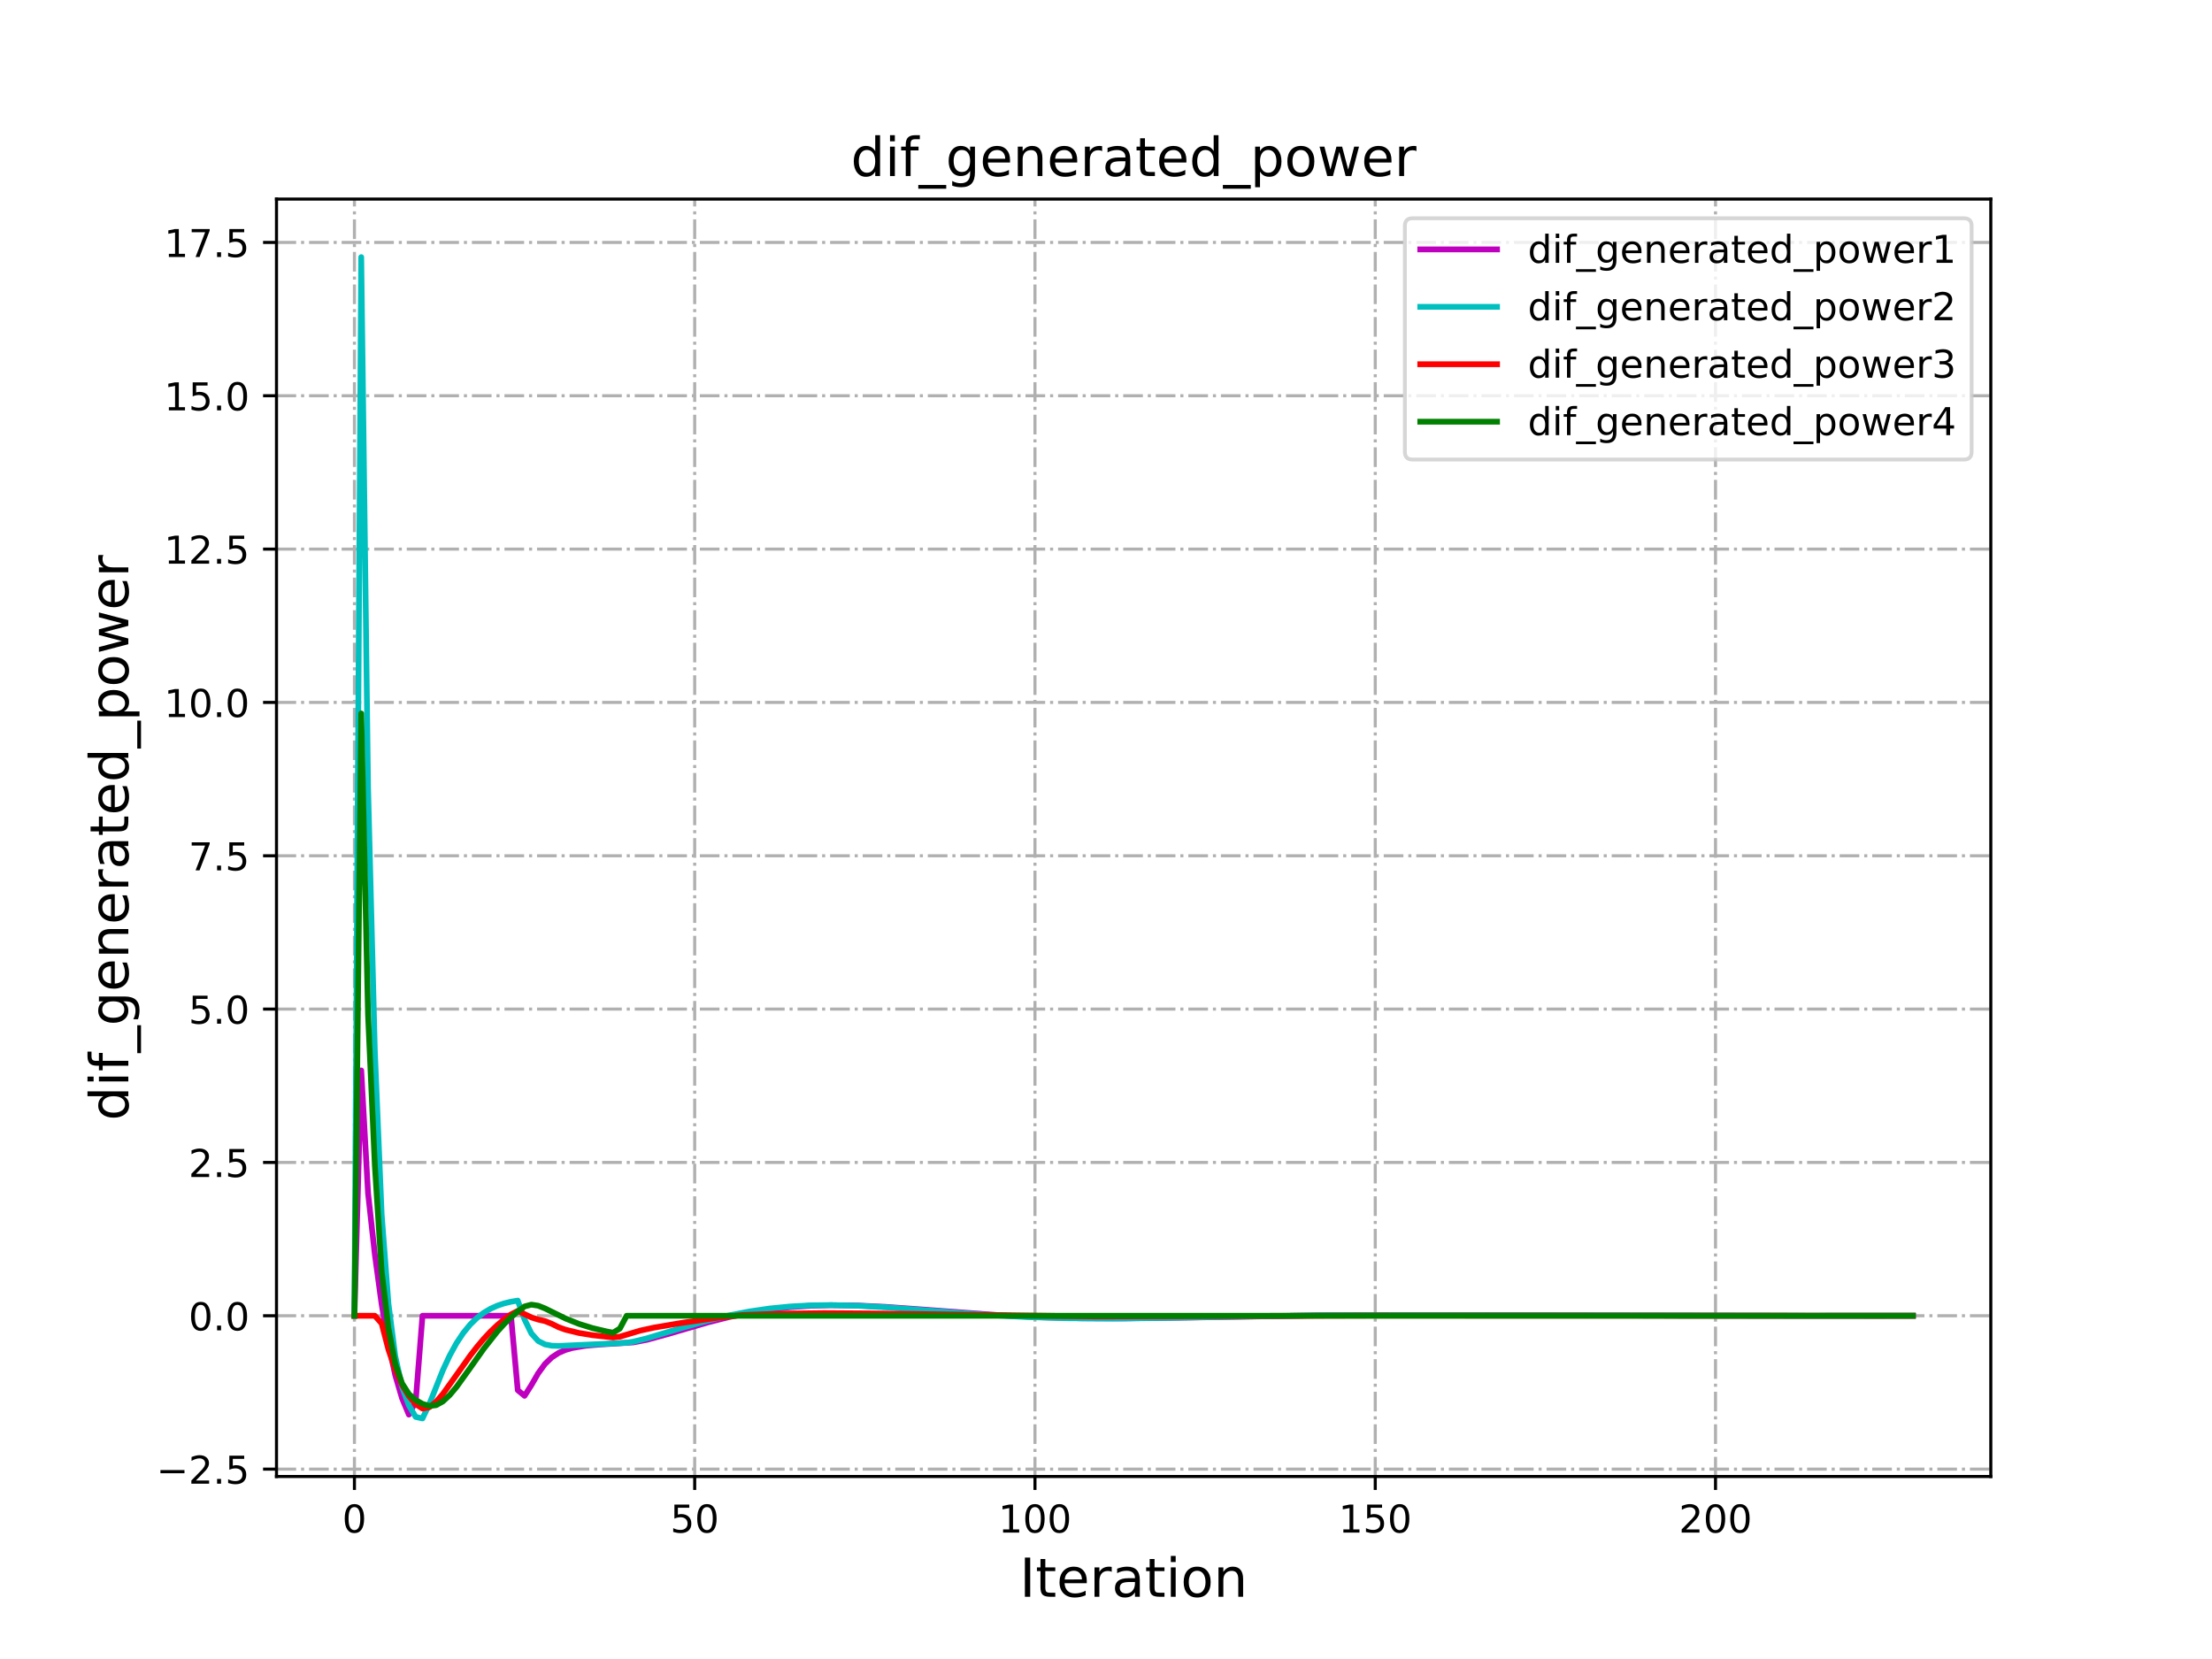 <?xml version="1.0" encoding="utf-8" standalone="no"?>
<!DOCTYPE svg PUBLIC "-//W3C//DTD SVG 1.1//EN"
  "http://www.w3.org/Graphics/SVG/1.1/DTD/svg11.dtd">
<!-- Created with matplotlib (http://matplotlib.org/) -->
<svg height="432pt" version="1.1" viewBox="0 0 576 432" width="576pt" xmlns="http://www.w3.org/2000/svg" xmlns:xlink="http://www.w3.org/1999/xlink">
 <defs>
  <style type="text/css">
*{stroke-linecap:butt;stroke-linejoin:round;}
  </style>
 </defs>
 <g id="figure_1">
  <g id="patch_1">
   <path d="M 0 432 
L 576 432 
L 576 0 
L 0 0 
z
" style="fill:#ffffff;"/>
  </g>
  <g id="axes_1">
   <g id="patch_2">
    <path d="M 72 384.48 
L 518.4 384.48 
L 518.4 51.84 
L 72 51.84 
z
" style="fill:#ffffff;"/>
   </g>
   <g id="matplotlib.axis_1">
    <g id="xtick_1">
     <g id="line2d_1">
      <path clip-path="url(#pdd7b84bc71)" d="M 92.291 384.48 
L 92.291 51.84 
" style="fill:none;stroke:#b0b0b0;stroke-dasharray:5.12,1.28,0.8,1.28;stroke-dashoffset:0;stroke-width:0.8;"/>
     </g>
     <g id="line2d_2">
      <defs>
       <path d="M 0 0 
L 0 3.5 
" id="m11b4e181bc" style="stroke:#000000;stroke-width:0.8;"/>
      </defs>
      <g>
       <use style="stroke:#000000;stroke-width:0.8;" x="92.291" xlink:href="#m11b4e181bc" y="384.48"/>
      </g>
     </g>
     <g id="text_1">
      <!-- 0 -->
      <defs>
       <path d="M 31.781 66.406 
Q 24.172 66.406 20.328 58.906 
Q 16.5 51.422 16.5 36.375 
Q 16.5 21.391 20.328 13.891 
Q 24.172 6.391 31.781 6.391 
Q 39.453 6.391 43.281 13.891 
Q 47.125 21.391 47.125 36.375 
Q 47.125 51.422 43.281 58.906 
Q 39.453 66.406 31.781 66.406 
z
M 31.781 74.219 
Q 44.047 74.219 50.516 64.516 
Q 56.984 54.828 56.984 36.375 
Q 56.984 17.969 50.516 8.266 
Q 44.047 -1.422 31.781 -1.422 
Q 19.531 -1.422 13.062 8.266 
Q 6.594 17.969 6.594 36.375 
Q 6.594 54.828 13.062 64.516 
Q 19.531 74.219 31.781 74.219 
z
" id="DejaVuSans-30"/>
      </defs>
      <g transform="translate(89.11 399.078)scale(0.1 -0.1)">
       <use xlink:href="#DejaVuSans-30"/>
      </g>
     </g>
    </g>
    <g id="xtick_2">
     <g id="line2d_3">
      <path clip-path="url(#pdd7b84bc71)" d="M 180.897 384.48 
L 180.897 51.84 
" style="fill:none;stroke:#b0b0b0;stroke-dasharray:5.12,1.28,0.8,1.28;stroke-dashoffset:0;stroke-width:0.8;"/>
     </g>
     <g id="line2d_4">
      <g>
       <use style="stroke:#000000;stroke-width:0.8;" x="180.897" xlink:href="#m11b4e181bc" y="384.48"/>
      </g>
     </g>
     <g id="text_2">
      <!-- 50 -->
      <defs>
       <path d="M 10.797 72.906 
L 49.516 72.906 
L 49.516 64.594 
L 19.828 64.594 
L 19.828 46.734 
Q 21.969 47.469 24.109 47.828 
Q 26.266 48.188 28.422 48.188 
Q 40.625 48.188 47.75 41.5 
Q 54.891 34.812 54.891 23.391 
Q 54.891 11.625 47.562 5.094 
Q 40.234 -1.422 26.906 -1.422 
Q 22.312 -1.422 17.547 -0.641 
Q 12.797 0.141 7.719 1.703 
L 7.719 11.625 
Q 12.109 9.234 16.797 8.062 
Q 21.484 6.891 26.703 6.891 
Q 35.156 6.891 40.078 11.328 
Q 45.016 15.766 45.016 23.391 
Q 45.016 31 40.078 35.438 
Q 35.156 39.891 26.703 39.891 
Q 22.75 39.891 18.812 39.016 
Q 14.891 38.141 10.797 36.281 
z
" id="DejaVuSans-35"/>
      </defs>
      <g transform="translate(174.535 399.078)scale(0.1 -0.1)">
       <use xlink:href="#DejaVuSans-35"/>
       <use x="63.623" xlink:href="#DejaVuSans-30"/>
      </g>
     </g>
    </g>
    <g id="xtick_3">
     <g id="line2d_5">
      <path clip-path="url(#pdd7b84bc71)" d="M 269.504 384.48 
L 269.504 51.84 
" style="fill:none;stroke:#b0b0b0;stroke-dasharray:5.12,1.28,0.8,1.28;stroke-dashoffset:0;stroke-width:0.8;"/>
     </g>
     <g id="line2d_6">
      <g>
       <use style="stroke:#000000;stroke-width:0.8;" x="269.504" xlink:href="#m11b4e181bc" y="384.48"/>
      </g>
     </g>
     <g id="text_3">
      <!-- 100 -->
      <defs>
       <path d="M 12.406 8.297 
L 28.516 8.297 
L 28.516 63.922 
L 10.984 60.406 
L 10.984 69.391 
L 28.422 72.906 
L 38.281 72.906 
L 38.281 8.297 
L 54.391 8.297 
L 54.391 0 
L 12.406 0 
z
" id="DejaVuSans-31"/>
      </defs>
      <g transform="translate(259.96 399.078)scale(0.1 -0.1)">
       <use xlink:href="#DejaVuSans-31"/>
       <use x="63.623" xlink:href="#DejaVuSans-30"/>
       <use x="127.246" xlink:href="#DejaVuSans-30"/>
      </g>
     </g>
    </g>
    <g id="xtick_4">
     <g id="line2d_7">
      <path clip-path="url(#pdd7b84bc71)" d="M 358.111 384.48 
L 358.111 51.84 
" style="fill:none;stroke:#b0b0b0;stroke-dasharray:5.12,1.28,0.8,1.28;stroke-dashoffset:0;stroke-width:0.8;"/>
     </g>
     <g id="line2d_8">
      <g>
       <use style="stroke:#000000;stroke-width:0.8;" x="358.111" xlink:href="#m11b4e181bc" y="384.48"/>
      </g>
     </g>
     <g id="text_4">
      <!-- 150 -->
      <g transform="translate(348.567 399.078)scale(0.1 -0.1)">
       <use xlink:href="#DejaVuSans-31"/>
       <use x="63.623" xlink:href="#DejaVuSans-35"/>
       <use x="127.246" xlink:href="#DejaVuSans-30"/>
      </g>
     </g>
    </g>
    <g id="xtick_5">
     <g id="line2d_9">
      <path clip-path="url(#pdd7b84bc71)" d="M 446.717 384.48 
L 446.717 51.84 
" style="fill:none;stroke:#b0b0b0;stroke-dasharray:5.12,1.28,0.8,1.28;stroke-dashoffset:0;stroke-width:0.8;"/>
     </g>
     <g id="line2d_10">
      <g>
       <use style="stroke:#000000;stroke-width:0.8;" x="446.717" xlink:href="#m11b4e181bc" y="384.48"/>
      </g>
     </g>
     <g id="text_5">
      <!-- 200 -->
      <defs>
       <path d="M 19.188 8.297 
L 53.609 8.297 
L 53.609 0 
L 7.328 0 
L 7.328 8.297 
Q 12.938 14.109 22.625 23.891 
Q 32.328 33.688 34.812 36.531 
Q 39.547 41.844 41.422 45.531 
Q 43.312 49.219 43.312 52.781 
Q 43.312 58.594 39.234 62.25 
Q 35.156 65.922 28.609 65.922 
Q 23.969 65.922 18.812 64.312 
Q 13.672 62.703 7.812 59.422 
L 7.812 69.391 
Q 13.766 71.781 18.938 73 
Q 24.125 74.219 28.422 74.219 
Q 39.75 74.219 46.484 68.547 
Q 53.219 62.891 53.219 53.422 
Q 53.219 48.922 51.531 44.891 
Q 49.859 40.875 45.406 35.406 
Q 44.188 33.984 37.641 27.219 
Q 31.109 20.453 19.188 8.297 
z
" id="DejaVuSans-32"/>
      </defs>
      <g transform="translate(437.174 399.078)scale(0.1 -0.1)">
       <use xlink:href="#DejaVuSans-32"/>
       <use x="63.623" xlink:href="#DejaVuSans-30"/>
       <use x="127.246" xlink:href="#DejaVuSans-30"/>
      </g>
     </g>
    </g>
    <g id="text_6">
     <!-- Iteration -->
     <defs>
      <path d="M 9.812 72.906 
L 19.672 72.906 
L 19.672 0 
L 9.812 0 
z
" id="DejaVuSans-49"/>
      <path d="M 18.312 70.219 
L 18.312 54.688 
L 36.812 54.688 
L 36.812 47.703 
L 18.312 47.703 
L 18.312 18.016 
Q 18.312 11.328 20.141 9.422 
Q 21.969 7.516 27.594 7.516 
L 36.812 7.516 
L 36.812 0 
L 27.594 0 
Q 17.188 0 13.234 3.875 
Q 9.281 7.766 9.281 18.016 
L 9.281 47.703 
L 2.688 47.703 
L 2.688 54.688 
L 9.281 54.688 
L 9.281 70.219 
z
" id="DejaVuSans-74"/>
      <path d="M 56.203 29.594 
L 56.203 25.203 
L 14.891 25.203 
Q 15.484 15.922 20.484 11.062 
Q 25.484 6.203 34.422 6.203 
Q 39.594 6.203 44.453 7.469 
Q 49.312 8.734 54.109 11.281 
L 54.109 2.781 
Q 49.266 0.734 44.188 -0.344 
Q 39.109 -1.422 33.891 -1.422 
Q 20.797 -1.422 13.156 6.188 
Q 5.516 13.812 5.516 26.812 
Q 5.516 40.234 12.766 48.109 
Q 20.016 56 32.328 56 
Q 43.359 56 49.781 48.891 
Q 56.203 41.797 56.203 29.594 
z
M 47.219 32.234 
Q 47.125 39.594 43.094 43.984 
Q 39.062 48.391 32.422 48.391 
Q 24.906 48.391 20.391 44.141 
Q 15.875 39.891 15.188 32.172 
z
" id="DejaVuSans-65"/>
      <path d="M 41.109 46.297 
Q 39.594 47.172 37.812 47.578 
Q 36.031 48 33.891 48 
Q 26.266 48 22.188 43.047 
Q 18.109 38.094 18.109 28.812 
L 18.109 0 
L 9.078 0 
L 9.078 54.688 
L 18.109 54.688 
L 18.109 46.188 
Q 20.953 51.172 25.484 53.578 
Q 30.031 56 36.531 56 
Q 37.453 56 38.578 55.875 
Q 39.703 55.766 41.062 55.516 
z
" id="DejaVuSans-72"/>
      <path d="M 34.281 27.484 
Q 23.391 27.484 19.188 25 
Q 14.984 22.516 14.984 16.5 
Q 14.984 11.719 18.141 8.906 
Q 21.297 6.109 26.703 6.109 
Q 34.188 6.109 38.703 11.406 
Q 43.219 16.703 43.219 25.484 
L 43.219 27.484 
z
M 52.203 31.203 
L 52.203 0 
L 43.219 0 
L 43.219 8.297 
Q 40.141 3.328 35.547 0.953 
Q 30.953 -1.422 24.312 -1.422 
Q 15.922 -1.422 10.953 3.297 
Q 6 8.016 6 15.922 
Q 6 25.141 12.172 29.828 
Q 18.359 34.516 30.609 34.516 
L 43.219 34.516 
L 43.219 35.406 
Q 43.219 41.609 39.141 45 
Q 35.062 48.391 27.688 48.391 
Q 23 48.391 18.547 47.266 
Q 14.109 46.141 10.016 43.891 
L 10.016 52.203 
Q 14.938 54.109 19.578 55.047 
Q 24.219 56 28.609 56 
Q 40.484 56 46.344 49.844 
Q 52.203 43.703 52.203 31.203 
z
" id="DejaVuSans-61"/>
      <path d="M 9.422 54.688 
L 18.406 54.688 
L 18.406 0 
L 9.422 0 
z
M 9.422 75.984 
L 18.406 75.984 
L 18.406 64.594 
L 9.422 64.594 
z
" id="DejaVuSans-69"/>
      <path d="M 30.609 48.391 
Q 23.391 48.391 19.188 42.75 
Q 14.984 37.109 14.984 27.297 
Q 14.984 17.484 19.156 11.844 
Q 23.344 6.203 30.609 6.203 
Q 37.797 6.203 41.984 11.859 
Q 46.188 17.531 46.188 27.297 
Q 46.188 37.016 41.984 42.703 
Q 37.797 48.391 30.609 48.391 
z
M 30.609 56 
Q 42.328 56 49.016 48.375 
Q 55.719 40.766 55.719 27.297 
Q 55.719 13.875 49.016 6.219 
Q 42.328 -1.422 30.609 -1.422 
Q 18.844 -1.422 12.172 6.219 
Q 5.516 13.875 5.516 27.297 
Q 5.516 40.766 12.172 48.375 
Q 18.844 56 30.609 56 
z
" id="DejaVuSans-6f"/>
      <path d="M 54.891 33.016 
L 54.891 0 
L 45.906 0 
L 45.906 32.719 
Q 45.906 40.484 42.875 44.328 
Q 39.844 48.188 33.797 48.188 
Q 26.516 48.188 22.312 43.547 
Q 18.109 38.922 18.109 30.906 
L 18.109 0 
L 9.078 0 
L 9.078 54.688 
L 18.109 54.688 
L 18.109 46.188 
Q 21.344 51.125 25.703 53.562 
Q 30.078 56 35.797 56 
Q 45.219 56 50.047 50.172 
Q 54.891 44.344 54.891 33.016 
z
" id="DejaVuSans-6e"/>
     </defs>
     <g transform="translate(265.508 415.796)scale(0.14 -0.14)">
      <use xlink:href="#DejaVuSans-49"/>
      <use x="29.492" xlink:href="#DejaVuSans-74"/>
      <use x="68.701" xlink:href="#DejaVuSans-65"/>
      <use x="130.225" xlink:href="#DejaVuSans-72"/>
      <use x="171.338" xlink:href="#DejaVuSans-61"/>
      <use x="232.617" xlink:href="#DejaVuSans-74"/>
      <use x="271.826" xlink:href="#DejaVuSans-69"/>
      <use x="299.609" xlink:href="#DejaVuSans-6f"/>
      <use x="360.791" xlink:href="#DejaVuSans-6e"/>
     </g>
    </g>
   </g>
   <g id="matplotlib.axis_2">
    <g id="ytick_1">
     <g id="line2d_11">
      <path clip-path="url(#pdd7b84bc71)" d="M 72 382.551 
L 518.4 382.551 
" style="fill:none;stroke:#b0b0b0;stroke-dasharray:5.12,1.28,0.8,1.28;stroke-dashoffset:0;stroke-width:0.8;"/>
     </g>
     <g id="line2d_12">
      <defs>
       <path d="M 0 0 
L -3.5 0 
" id="mce7873ee72" style="stroke:#000000;stroke-width:0.8;"/>
      </defs>
      <g>
       <use style="stroke:#000000;stroke-width:0.8;" x="72" xlink:href="#mce7873ee72" y="382.551"/>
      </g>
     </g>
     <g id="text_7">
      <!-- −2.5 -->
      <defs>
       <path d="M 10.594 35.5 
L 73.188 35.5 
L 73.188 27.203 
L 10.594 27.203 
z
" id="DejaVuSans-2212"/>
       <path d="M 10.688 12.406 
L 21 12.406 
L 21 0 
L 10.688 0 
z
" id="DejaVuSans-2e"/>
      </defs>
      <g transform="translate(40.717 386.35)scale(0.1 -0.1)">
       <use xlink:href="#DejaVuSans-2212"/>
       <use x="83.789" xlink:href="#DejaVuSans-32"/>
       <use x="147.412" xlink:href="#DejaVuSans-2e"/>
       <use x="179.199" xlink:href="#DejaVuSans-35"/>
      </g>
     </g>
    </g>
    <g id="ytick_2">
     <g id="line2d_13">
      <path clip-path="url(#pdd7b84bc71)" d="M 72 342.623 
L 518.4 342.623 
" style="fill:none;stroke:#b0b0b0;stroke-dasharray:5.12,1.28,0.8,1.28;stroke-dashoffset:0;stroke-width:0.8;"/>
     </g>
     <g id="line2d_14">
      <g>
       <use style="stroke:#000000;stroke-width:0.8;" x="72" xlink:href="#mce7873ee72" y="342.623"/>
      </g>
     </g>
     <g id="text_8">
      <!-- 0.0 -->
      <g transform="translate(49.097 346.422)scale(0.1 -0.1)">
       <use xlink:href="#DejaVuSans-30"/>
       <use x="63.623" xlink:href="#DejaVuSans-2e"/>
       <use x="95.41" xlink:href="#DejaVuSans-30"/>
      </g>
     </g>
    </g>
    <g id="ytick_3">
     <g id="line2d_15">
      <path clip-path="url(#pdd7b84bc71)" d="M 72 302.695 
L 518.4 302.695 
" style="fill:none;stroke:#b0b0b0;stroke-dasharray:5.12,1.28,0.8,1.28;stroke-dashoffset:0;stroke-width:0.8;"/>
     </g>
     <g id="line2d_16">
      <g>
       <use style="stroke:#000000;stroke-width:0.8;" x="72" xlink:href="#mce7873ee72" y="302.695"/>
      </g>
     </g>
     <g id="text_9">
      <!-- 2.5 -->
      <g transform="translate(49.097 306.494)scale(0.1 -0.1)">
       <use xlink:href="#DejaVuSans-32"/>
       <use x="63.623" xlink:href="#DejaVuSans-2e"/>
       <use x="95.41" xlink:href="#DejaVuSans-35"/>
      </g>
     </g>
    </g>
    <g id="ytick_4">
     <g id="line2d_17">
      <path clip-path="url(#pdd7b84bc71)" d="M 72 262.767 
L 518.4 262.767 
" style="fill:none;stroke:#b0b0b0;stroke-dasharray:5.12,1.28,0.8,1.28;stroke-dashoffset:0;stroke-width:0.8;"/>
     </g>
     <g id="line2d_18">
      <g>
       <use style="stroke:#000000;stroke-width:0.8;" x="72" xlink:href="#mce7873ee72" y="262.767"/>
      </g>
     </g>
     <g id="text_10">
      <!-- 5.0 -->
      <g transform="translate(49.097 266.566)scale(0.1 -0.1)">
       <use xlink:href="#DejaVuSans-35"/>
       <use x="63.623" xlink:href="#DejaVuSans-2e"/>
       <use x="95.41" xlink:href="#DejaVuSans-30"/>
      </g>
     </g>
    </g>
    <g id="ytick_5">
     <g id="line2d_19">
      <path clip-path="url(#pdd7b84bc71)" d="M 72 222.839 
L 518.4 222.839 
" style="fill:none;stroke:#b0b0b0;stroke-dasharray:5.12,1.28,0.8,1.28;stroke-dashoffset:0;stroke-width:0.8;"/>
     </g>
     <g id="line2d_20">
      <g>
       <use style="stroke:#000000;stroke-width:0.8;" x="72" xlink:href="#mce7873ee72" y="222.839"/>
      </g>
     </g>
     <g id="text_11">
      <!-- 7.5 -->
      <defs>
       <path d="M 8.203 72.906 
L 55.078 72.906 
L 55.078 68.703 
L 28.609 0 
L 18.312 0 
L 43.219 64.594 
L 8.203 64.594 
z
" id="DejaVuSans-37"/>
      </defs>
      <g transform="translate(49.097 226.638)scale(0.1 -0.1)">
       <use xlink:href="#DejaVuSans-37"/>
       <use x="63.623" xlink:href="#DejaVuSans-2e"/>
       <use x="95.41" xlink:href="#DejaVuSans-35"/>
      </g>
     </g>
    </g>
    <g id="ytick_6">
     <g id="line2d_21">
      <path clip-path="url(#pdd7b84bc71)" d="M 72 182.911 
L 518.4 182.911 
" style="fill:none;stroke:#b0b0b0;stroke-dasharray:5.12,1.28,0.8,1.28;stroke-dashoffset:0;stroke-width:0.8;"/>
     </g>
     <g id="line2d_22">
      <g>
       <use style="stroke:#000000;stroke-width:0.8;" x="72" xlink:href="#mce7873ee72" y="182.911"/>
      </g>
     </g>
     <g id="text_12">
      <!-- 10.0 -->
      <g transform="translate(42.734 186.71)scale(0.1 -0.1)">
       <use xlink:href="#DejaVuSans-31"/>
       <use x="63.623" xlink:href="#DejaVuSans-30"/>
       <use x="127.246" xlink:href="#DejaVuSans-2e"/>
       <use x="159.033" xlink:href="#DejaVuSans-30"/>
      </g>
     </g>
    </g>
    <g id="ytick_7">
     <g id="line2d_23">
      <path clip-path="url(#pdd7b84bc71)" d="M 72 142.983 
L 518.4 142.983 
" style="fill:none;stroke:#b0b0b0;stroke-dasharray:5.12,1.28,0.8,1.28;stroke-dashoffset:0;stroke-width:0.8;"/>
     </g>
     <g id="line2d_24">
      <g>
       <use style="stroke:#000000;stroke-width:0.8;" x="72" xlink:href="#mce7873ee72" y="142.983"/>
      </g>
     </g>
     <g id="text_13">
      <!-- 12.5 -->
      <g transform="translate(42.734 146.782)scale(0.1 -0.1)">
       <use xlink:href="#DejaVuSans-31"/>
       <use x="63.623" xlink:href="#DejaVuSans-32"/>
       <use x="127.246" xlink:href="#DejaVuSans-2e"/>
       <use x="159.033" xlink:href="#DejaVuSans-35"/>
      </g>
     </g>
    </g>
    <g id="ytick_8">
     <g id="line2d_25">
      <path clip-path="url(#pdd7b84bc71)" d="M 72 103.055 
L 518.4 103.055 
" style="fill:none;stroke:#b0b0b0;stroke-dasharray:5.12,1.28,0.8,1.28;stroke-dashoffset:0;stroke-width:0.8;"/>
     </g>
     <g id="line2d_26">
      <g>
       <use style="stroke:#000000;stroke-width:0.8;" x="72" xlink:href="#mce7873ee72" y="103.055"/>
      </g>
     </g>
     <g id="text_14">
      <!-- 15.0 -->
      <g transform="translate(42.734 106.854)scale(0.1 -0.1)">
       <use xlink:href="#DejaVuSans-31"/>
       <use x="63.623" xlink:href="#DejaVuSans-35"/>
       <use x="127.246" xlink:href="#DejaVuSans-2e"/>
       <use x="159.033" xlink:href="#DejaVuSans-30"/>
      </g>
     </g>
    </g>
    <g id="ytick_9">
     <g id="line2d_27">
      <path clip-path="url(#pdd7b84bc71)" d="M 72 63.127 
L 518.4 63.127 
" style="fill:none;stroke:#b0b0b0;stroke-dasharray:5.12,1.28,0.8,1.28;stroke-dashoffset:0;stroke-width:0.8;"/>
     </g>
     <g id="line2d_28">
      <g>
       <use style="stroke:#000000;stroke-width:0.8;" x="72" xlink:href="#mce7873ee72" y="63.127"/>
      </g>
     </g>
     <g id="text_15">
      <!-- 17.5 -->
      <g transform="translate(42.734 66.926)scale(0.1 -0.1)">
       <use xlink:href="#DejaVuSans-31"/>
       <use x="63.623" xlink:href="#DejaVuSans-37"/>
       <use x="127.246" xlink:href="#DejaVuSans-2e"/>
       <use x="159.033" xlink:href="#DejaVuSans-35"/>
      </g>
     </g>
    </g>
    <g id="text_16">
     <!-- dif_generated_power -->
     <defs>
      <path d="M 45.406 46.391 
L 45.406 75.984 
L 54.391 75.984 
L 54.391 0 
L 45.406 0 
L 45.406 8.203 
Q 42.578 3.328 38.25 0.953 
Q 33.938 -1.422 27.875 -1.422 
Q 17.969 -1.422 11.734 6.484 
Q 5.516 14.406 5.516 27.297 
Q 5.516 40.188 11.734 48.094 
Q 17.969 56 27.875 56 
Q 33.938 56 38.25 53.625 
Q 42.578 51.266 45.406 46.391 
z
M 14.797 27.297 
Q 14.797 17.391 18.875 11.75 
Q 22.953 6.109 30.078 6.109 
Q 37.203 6.109 41.297 11.75 
Q 45.406 17.391 45.406 27.297 
Q 45.406 37.203 41.297 42.844 
Q 37.203 48.484 30.078 48.484 
Q 22.953 48.484 18.875 42.844 
Q 14.797 37.203 14.797 27.297 
z
" id="DejaVuSans-64"/>
      <path d="M 37.109 75.984 
L 37.109 68.5 
L 28.516 68.5 
Q 23.688 68.5 21.797 66.547 
Q 19.922 64.594 19.922 59.516 
L 19.922 54.688 
L 34.719 54.688 
L 34.719 47.703 
L 19.922 47.703 
L 19.922 0 
L 10.891 0 
L 10.891 47.703 
L 2.297 47.703 
L 2.297 54.688 
L 10.891 54.688 
L 10.891 58.5 
Q 10.891 67.625 15.141 71.797 
Q 19.391 75.984 28.609 75.984 
z
" id="DejaVuSans-66"/>
      <path d="M 50.984 -16.609 
L 50.984 -23.578 
L -0.984 -23.578 
L -0.984 -16.609 
z
" id="DejaVuSans-5f"/>
      <path d="M 45.406 27.984 
Q 45.406 37.75 41.375 43.109 
Q 37.359 48.484 30.078 48.484 
Q 22.859 48.484 18.828 43.109 
Q 14.797 37.75 14.797 27.984 
Q 14.797 18.266 18.828 12.891 
Q 22.859 7.516 30.078 7.516 
Q 37.359 7.516 41.375 12.891 
Q 45.406 18.266 45.406 27.984 
z
M 54.391 6.781 
Q 54.391 -7.172 48.188 -13.984 
Q 42 -20.797 29.203 -20.797 
Q 24.469 -20.797 20.266 -20.094 
Q 16.062 -19.391 12.109 -17.922 
L 12.109 -9.188 
Q 16.062 -11.328 19.922 -12.344 
Q 23.781 -13.375 27.781 -13.375 
Q 36.625 -13.375 41.016 -8.766 
Q 45.406 -4.156 45.406 5.172 
L 45.406 9.625 
Q 42.625 4.781 38.281 2.391 
Q 33.938 0 27.875 0 
Q 17.828 0 11.672 7.656 
Q 5.516 15.328 5.516 27.984 
Q 5.516 40.672 11.672 48.328 
Q 17.828 56 27.875 56 
Q 33.938 56 38.281 53.609 
Q 42.625 51.219 45.406 46.391 
L 45.406 54.688 
L 54.391 54.688 
z
" id="DejaVuSans-67"/>
      <path d="M 18.109 8.203 
L 18.109 -20.797 
L 9.078 -20.797 
L 9.078 54.688 
L 18.109 54.688 
L 18.109 46.391 
Q 20.953 51.266 25.266 53.625 
Q 29.594 56 35.594 56 
Q 45.562 56 51.781 48.094 
Q 58.016 40.188 58.016 27.297 
Q 58.016 14.406 51.781 6.484 
Q 45.562 -1.422 35.594 -1.422 
Q 29.594 -1.422 25.266 0.953 
Q 20.953 3.328 18.109 8.203 
z
M 48.688 27.297 
Q 48.688 37.203 44.609 42.844 
Q 40.531 48.484 33.406 48.484 
Q 26.266 48.484 22.188 42.844 
Q 18.109 37.203 18.109 27.297 
Q 18.109 17.391 22.188 11.75 
Q 26.266 6.109 33.406 6.109 
Q 40.531 6.109 44.609 11.75 
Q 48.688 17.391 48.688 27.297 
z
" id="DejaVuSans-70"/>
      <path d="M 4.203 54.688 
L 13.188 54.688 
L 24.422 12.016 
L 35.594 54.688 
L 46.188 54.688 
L 57.422 12.016 
L 68.609 54.688 
L 77.594 54.688 
L 63.281 0 
L 52.688 0 
L 40.922 44.828 
L 29.109 0 
L 18.5 0 
z
" id="DejaVuSans-77"/>
     </defs>
     <g transform="translate(33.416 291.807)rotate(-90)scale(0.14 -0.14)">
      <use xlink:href="#DejaVuSans-64"/>
      <use x="63.477" xlink:href="#DejaVuSans-69"/>
      <use x="91.26" xlink:href="#DejaVuSans-66"/>
      <use x="126.465" xlink:href="#DejaVuSans-5f"/>
      <use x="176.465" xlink:href="#DejaVuSans-67"/>
      <use x="239.941" xlink:href="#DejaVuSans-65"/>
      <use x="301.465" xlink:href="#DejaVuSans-6e"/>
      <use x="364.844" xlink:href="#DejaVuSans-65"/>
      <use x="426.367" xlink:href="#DejaVuSans-72"/>
      <use x="467.48" xlink:href="#DejaVuSans-61"/>
      <use x="528.76" xlink:href="#DejaVuSans-74"/>
      <use x="567.969" xlink:href="#DejaVuSans-65"/>
      <use x="629.492" xlink:href="#DejaVuSans-64"/>
      <use x="692.969" xlink:href="#DejaVuSans-5f"/>
      <use x="742.969" xlink:href="#DejaVuSans-70"/>
      <use x="806.445" xlink:href="#DejaVuSans-6f"/>
      <use x="867.627" xlink:href="#DejaVuSans-77"/>
      <use x="949.414" xlink:href="#DejaVuSans-65"/>
      <use x="1010.938" xlink:href="#DejaVuSans-72"/>
     </g>
    </g>
   </g>
   <g id="line2d_29">
    <path clip-path="url(#pdd7b84bc71)" d="M 92.291 342.623 
L 94.063 278.738 
L 95.835 310.68 
L 97.607 326.651 
L 99.379 339.628 
L 101.152 349.969 
L 102.924 358.102 
L 104.696 364.121 
L 106.468 368.363 
L 108.24 364.985 
L 110.012 342.623 
L 133.05 342.623 
L 134.822 362 
L 136.594 363.47 
L 138.366 360.683 
L 140.138 357.604 
L 141.911 355.178 
L 143.683 353.464 
L 145.455 352.306 
L 147.227 351.535 
L 148.999 351.019 
L 152.543 350.425 
L 156.088 350.116 
L 164.948 349.557 
L 168.493 348.874 
L 173.809 347.42 
L 184.442 344.317 
L 189.758 342.977 
L 195.075 341.861 
L 200.391 340.995 
L 205.707 340.385 
L 211.024 340.018 
L 216.34 339.871 
L 223.429 339.962 
L 230.517 340.299 
L 241.15 341.065 
L 260.643 342.506 
L 271.276 343.022 
L 281.909 343.282 
L 292.542 343.317 
L 306.719 343.132 
L 345.706 342.495 
L 366.971 342.452 
L 471.527 342.627 
L 498.109 342.611 
L 498.109 342.611 
" style="fill:none;stroke:#bf00bf;stroke-linecap:square;stroke-width:1.5;"/>
   </g>
   <g id="line2d_30">
    <path clip-path="url(#pdd7b84bc71)" d="M 92.291 342.623 
L 94.063 66.96 
L 95.835 204.791 
L 97.607 273.707 
L 99.379 316.15 
L 101.152 339.494 
L 102.924 353.164 
L 104.696 361.146 
L 106.468 365.95 
L 108.24 368.961 
L 110.012 369.36 
L 111.784 365.653 
L 115.329 356.789 
L 117.101 352.977 
L 118.873 349.751 
L 120.645 347.085 
L 122.417 344.924 
L 124.189 343.201 
L 125.961 341.845 
L 127.734 340.796 
L 129.506 339.995 
L 131.278 339.401 
L 133.05 338.968 
L 134.822 338.67 
L 136.594 343.584 
L 138.366 347.218 
L 140.138 349.185 
L 141.911 350.084 
L 143.683 350.417 
L 145.455 350.479 
L 150.771 350.236 
L 159.632 349.84 
L 163.176 349.65 
L 164.948 349.362 
L 168.493 348.489 
L 177.353 345.826 
L 184.442 343.828 
L 189.758 342.552 
L 195.075 341.516 
L 200.391 340.735 
L 205.707 340.209 
L 211.024 339.92 
L 216.34 339.844 
L 223.429 340.011 
L 230.517 340.401 
L 242.922 341.347 
L 257.099 342.402 
L 267.732 342.961 
L 278.365 343.263 
L 288.998 343.33 
L 303.175 343.167 
L 343.934 342.493 
L 365.199 342.45 
L 469.755 342.627 
L 498.109 342.611 
L 498.109 342.611 
" style="fill:none;stroke:#00bfbf;stroke-linecap:square;stroke-width:1.5;"/>
   </g>
   <g id="line2d_31">
    <path clip-path="url(#pdd7b84bc71)" d="M 92.291 342.623 
L 97.607 342.623 
L 99.379 344.619 
L 101.152 351.42 
L 102.924 356.655 
L 104.696 360.609 
L 106.468 363.511 
L 108.24 365.621 
L 110.012 366.782 
L 111.784 366.453 
L 113.556 365.045 
L 115.329 362.98 
L 118.873 358.02 
L 122.417 353.029 
L 124.189 350.738 
L 125.961 348.634 
L 127.734 346.737 
L 129.506 345.049 
L 131.278 343.568 
L 133.05 342.284 
L 134.822 341.356 
L 138.366 343.046 
L 140.138 343.608 
L 141.911 344.009 
L 143.683 344.723 
L 145.455 345.601 
L 147.227 346.239 
L 150.771 347.106 
L 154.316 347.684 
L 159.632 348.267 
L 161.404 348.069 
L 166.72 346.483 
L 170.265 345.711 
L 177.353 344.509 
L 186.214 343.236 
L 193.302 342.426 
L 203.935 342.056 
L 214.568 341.929 
L 226.973 342.013 
L 285.453 342.8 
L 315.58 342.698 
L 358.111 342.578 
L 498.109 342.619 
L 498.109 342.619 
" style="fill:none;stroke:#ff0000;stroke-linecap:square;stroke-width:1.5;"/>
   </g>
   <g id="line2d_32">
    <path clip-path="url(#pdd7b84bc71)" d="M 92.291 342.623 
L 94.063 185.786 
L 95.835 264.204 
L 97.607 303.413 
L 99.379 331.004 
L 101.152 345.922 
L 102.924 355.106 
L 104.696 360.223 
L 106.468 362.999 
L 108.24 364.564 
L 110.012 365.557 
L 111.784 366.111 
L 113.556 365.912 
L 115.329 364.922 
L 117.101 363.275 
L 118.873 361.164 
L 122.417 356.235 
L 125.961 351.217 
L 129.506 346.726 
L 131.278 344.772 
L 133.05 343.033 
L 134.822 341.509 
L 136.594 340.195 
L 138.366 339.724 
L 140.138 340 
L 141.911 340.708 
L 147.227 343.321 
L 150.771 344.744 
L 154.316 345.842 
L 157.86 346.684 
L 159.632 347.027 
L 161.404 345.957 
L 163.176 342.623 
L 498.109 342.623 
L 498.109 342.623 
" style="fill:none;stroke:#008000;stroke-linecap:square;stroke-width:1.5;"/>
   </g>
   <g id="patch_3">
    <path d="M 72 384.48 
L 72 51.84 
" style="fill:none;stroke:#000000;stroke-linecap:square;stroke-linejoin:miter;stroke-width:0.8;"/>
   </g>
   <g id="patch_4">
    <path d="M 518.4 384.48 
L 518.4 51.84 
" style="fill:none;stroke:#000000;stroke-linecap:square;stroke-linejoin:miter;stroke-width:0.8;"/>
   </g>
   <g id="patch_5">
    <path d="M 72 384.48 
L 518.4 384.48 
" style="fill:none;stroke:#000000;stroke-linecap:square;stroke-linejoin:miter;stroke-width:0.8;"/>
   </g>
   <g id="patch_6">
    <path d="M 72 51.84 
L 518.4 51.84 
" style="fill:none;stroke:#000000;stroke-linecap:square;stroke-linejoin:miter;stroke-width:0.8;"/>
   </g>
   <g id="text_17">
    <!-- dif_generated_power -->
    <g transform="translate(221.553 45.84)scale(0.14 -0.14)">
     <use xlink:href="#DejaVuSans-64"/>
     <use x="63.477" xlink:href="#DejaVuSans-69"/>
     <use x="91.26" xlink:href="#DejaVuSans-66"/>
     <use x="126.465" xlink:href="#DejaVuSans-5f"/>
     <use x="176.465" xlink:href="#DejaVuSans-67"/>
     <use x="239.941" xlink:href="#DejaVuSans-65"/>
     <use x="301.465" xlink:href="#DejaVuSans-6e"/>
     <use x="364.844" xlink:href="#DejaVuSans-65"/>
     <use x="426.367" xlink:href="#DejaVuSans-72"/>
     <use x="467.48" xlink:href="#DejaVuSans-61"/>
     <use x="528.76" xlink:href="#DejaVuSans-74"/>
     <use x="567.969" xlink:href="#DejaVuSans-65"/>
     <use x="629.492" xlink:href="#DejaVuSans-64"/>
     <use x="692.969" xlink:href="#DejaVuSans-5f"/>
     <use x="742.969" xlink:href="#DejaVuSans-70"/>
     <use x="806.445" xlink:href="#DejaVuSans-6f"/>
     <use x="867.627" xlink:href="#DejaVuSans-77"/>
     <use x="949.414" xlink:href="#DejaVuSans-65"/>
     <use x="1010.938" xlink:href="#DejaVuSans-72"/>
    </g>
   </g>
   <g id="legend_1">
    <g id="patch_7">
     <path d="M 367.828 119.665 
L 511.4 119.665 
Q 513.4 119.665 513.4 117.665 
L 513.4 58.84 
Q 513.4 56.84 511.4 56.84 
L 367.828 56.84 
Q 365.828 56.84 365.828 58.84 
L 365.828 117.665 
Q 365.828 119.665 367.828 119.665 
z
" style="fill:#ffffff;opacity:0.8;stroke:#cccccc;stroke-linejoin:miter;"/>
    </g>
    <g id="line2d_33">
     <path d="M 369.828 64.938 
L 389.828 64.938 
" style="fill:none;stroke:#bf00bf;stroke-linecap:square;stroke-width:1.5;"/>
    </g>
    <g id="line2d_34"/>
    <g id="text_18">
     <!-- dif_generated_power1 -->
     <g transform="translate(397.828 68.438)scale(0.1 -0.1)">
      <use xlink:href="#DejaVuSans-64"/>
      <use x="63.477" xlink:href="#DejaVuSans-69"/>
      <use x="91.26" xlink:href="#DejaVuSans-66"/>
      <use x="126.465" xlink:href="#DejaVuSans-5f"/>
      <use x="176.465" xlink:href="#DejaVuSans-67"/>
      <use x="239.941" xlink:href="#DejaVuSans-65"/>
      <use x="301.465" xlink:href="#DejaVuSans-6e"/>
      <use x="364.844" xlink:href="#DejaVuSans-65"/>
      <use x="426.367" xlink:href="#DejaVuSans-72"/>
      <use x="467.48" xlink:href="#DejaVuSans-61"/>
      <use x="528.76" xlink:href="#DejaVuSans-74"/>
      <use x="567.969" xlink:href="#DejaVuSans-65"/>
      <use x="629.492" xlink:href="#DejaVuSans-64"/>
      <use x="692.969" xlink:href="#DejaVuSans-5f"/>
      <use x="742.969" xlink:href="#DejaVuSans-70"/>
      <use x="806.445" xlink:href="#DejaVuSans-6f"/>
      <use x="867.627" xlink:href="#DejaVuSans-77"/>
      <use x="949.414" xlink:href="#DejaVuSans-65"/>
      <use x="1010.938" xlink:href="#DejaVuSans-72"/>
      <use x="1052.051" xlink:href="#DejaVuSans-31"/>
     </g>
    </g>
    <g id="line2d_35">
     <path d="M 369.828 79.895 
L 389.828 79.895 
" style="fill:none;stroke:#00bfbf;stroke-linecap:square;stroke-width:1.5;"/>
    </g>
    <g id="line2d_36"/>
    <g id="text_19">
     <!-- dif_generated_power2 -->
     <g transform="translate(397.828 83.395)scale(0.1 -0.1)">
      <use xlink:href="#DejaVuSans-64"/>
      <use x="63.477" xlink:href="#DejaVuSans-69"/>
      <use x="91.26" xlink:href="#DejaVuSans-66"/>
      <use x="126.465" xlink:href="#DejaVuSans-5f"/>
      <use x="176.465" xlink:href="#DejaVuSans-67"/>
      <use x="239.941" xlink:href="#DejaVuSans-65"/>
      <use x="301.465" xlink:href="#DejaVuSans-6e"/>
      <use x="364.844" xlink:href="#DejaVuSans-65"/>
      <use x="426.367" xlink:href="#DejaVuSans-72"/>
      <use x="467.48" xlink:href="#DejaVuSans-61"/>
      <use x="528.76" xlink:href="#DejaVuSans-74"/>
      <use x="567.969" xlink:href="#DejaVuSans-65"/>
      <use x="629.492" xlink:href="#DejaVuSans-64"/>
      <use x="692.969" xlink:href="#DejaVuSans-5f"/>
      <use x="742.969" xlink:href="#DejaVuSans-70"/>
      <use x="806.445" xlink:href="#DejaVuSans-6f"/>
      <use x="867.627" xlink:href="#DejaVuSans-77"/>
      <use x="949.414" xlink:href="#DejaVuSans-65"/>
      <use x="1010.938" xlink:href="#DejaVuSans-72"/>
      <use x="1052.051" xlink:href="#DejaVuSans-32"/>
     </g>
    </g>
    <g id="line2d_37">
     <path d="M 369.828 94.851 
L 389.828 94.851 
" style="fill:none;stroke:#ff0000;stroke-linecap:square;stroke-width:1.5;"/>
    </g>
    <g id="line2d_38"/>
    <g id="text_20">
     <!-- dif_generated_power3 -->
     <defs>
      <path d="M 40.578 39.312 
Q 47.656 37.797 51.625 33 
Q 55.609 28.219 55.609 21.188 
Q 55.609 10.406 48.188 4.484 
Q 40.766 -1.422 27.094 -1.422 
Q 22.516 -1.422 17.656 -0.516 
Q 12.797 0.391 7.625 2.203 
L 7.625 11.719 
Q 11.719 9.328 16.594 8.109 
Q 21.484 6.891 26.812 6.891 
Q 36.078 6.891 40.938 10.547 
Q 45.797 14.203 45.797 21.188 
Q 45.797 27.641 41.281 31.266 
Q 36.766 34.906 28.719 34.906 
L 20.219 34.906 
L 20.219 43.016 
L 29.109 43.016 
Q 36.375 43.016 40.234 45.922 
Q 44.094 48.828 44.094 54.297 
Q 44.094 59.906 40.109 62.906 
Q 36.141 65.922 28.719 65.922 
Q 24.656 65.922 20.016 65.031 
Q 15.375 64.156 9.812 62.312 
L 9.812 71.094 
Q 15.438 72.656 20.344 73.438 
Q 25.25 74.219 29.594 74.219 
Q 40.828 74.219 47.359 69.109 
Q 53.906 64.016 53.906 55.328 
Q 53.906 49.266 50.438 45.094 
Q 46.969 40.922 40.578 39.312 
z
" id="DejaVuSans-33"/>
     </defs>
     <g transform="translate(397.828 98.351)scale(0.1 -0.1)">
      <use xlink:href="#DejaVuSans-64"/>
      <use x="63.477" xlink:href="#DejaVuSans-69"/>
      <use x="91.26" xlink:href="#DejaVuSans-66"/>
      <use x="126.465" xlink:href="#DejaVuSans-5f"/>
      <use x="176.465" xlink:href="#DejaVuSans-67"/>
      <use x="239.941" xlink:href="#DejaVuSans-65"/>
      <use x="301.465" xlink:href="#DejaVuSans-6e"/>
      <use x="364.844" xlink:href="#DejaVuSans-65"/>
      <use x="426.367" xlink:href="#DejaVuSans-72"/>
      <use x="467.48" xlink:href="#DejaVuSans-61"/>
      <use x="528.76" xlink:href="#DejaVuSans-74"/>
      <use x="567.969" xlink:href="#DejaVuSans-65"/>
      <use x="629.492" xlink:href="#DejaVuSans-64"/>
      <use x="692.969" xlink:href="#DejaVuSans-5f"/>
      <use x="742.969" xlink:href="#DejaVuSans-70"/>
      <use x="806.445" xlink:href="#DejaVuSans-6f"/>
      <use x="867.627" xlink:href="#DejaVuSans-77"/>
      <use x="949.414" xlink:href="#DejaVuSans-65"/>
      <use x="1010.938" xlink:href="#DejaVuSans-72"/>
      <use x="1052.051" xlink:href="#DejaVuSans-33"/>
     </g>
    </g>
    <g id="line2d_39">
     <path d="M 369.828 109.807 
L 389.828 109.807 
" style="fill:none;stroke:#008000;stroke-linecap:square;stroke-width:1.5;"/>
    </g>
    <g id="line2d_40"/>
    <g id="text_21">
     <!-- dif_generated_power4 -->
     <defs>
      <path d="M 37.797 64.312 
L 12.891 25.391 
L 37.797 25.391 
z
M 35.203 72.906 
L 47.609 72.906 
L 47.609 25.391 
L 58.016 25.391 
L 58.016 17.188 
L 47.609 17.188 
L 47.609 0 
L 37.797 0 
L 37.797 17.188 
L 4.891 17.188 
L 4.891 26.703 
z
" id="DejaVuSans-34"/>
     </defs>
     <g transform="translate(397.828 113.307)scale(0.1 -0.1)">
      <use xlink:href="#DejaVuSans-64"/>
      <use x="63.477" xlink:href="#DejaVuSans-69"/>
      <use x="91.26" xlink:href="#DejaVuSans-66"/>
      <use x="126.465" xlink:href="#DejaVuSans-5f"/>
      <use x="176.465" xlink:href="#DejaVuSans-67"/>
      <use x="239.941" xlink:href="#DejaVuSans-65"/>
      <use x="301.465" xlink:href="#DejaVuSans-6e"/>
      <use x="364.844" xlink:href="#DejaVuSans-65"/>
      <use x="426.367" xlink:href="#DejaVuSans-72"/>
      <use x="467.48" xlink:href="#DejaVuSans-61"/>
      <use x="528.76" xlink:href="#DejaVuSans-74"/>
      <use x="567.969" xlink:href="#DejaVuSans-65"/>
      <use x="629.492" xlink:href="#DejaVuSans-64"/>
      <use x="692.969" xlink:href="#DejaVuSans-5f"/>
      <use x="742.969" xlink:href="#DejaVuSans-70"/>
      <use x="806.445" xlink:href="#DejaVuSans-6f"/>
      <use x="867.627" xlink:href="#DejaVuSans-77"/>
      <use x="949.414" xlink:href="#DejaVuSans-65"/>
      <use x="1010.938" xlink:href="#DejaVuSans-72"/>
      <use x="1052.051" xlink:href="#DejaVuSans-34"/>
     </g>
    </g>
   </g>
  </g>
 </g>
 <defs>
  <clipPath id="pdd7b84bc71">
   <rect height="332.64" width="446.4" x="72" y="51.84"/>
  </clipPath>
 </defs>
</svg>
